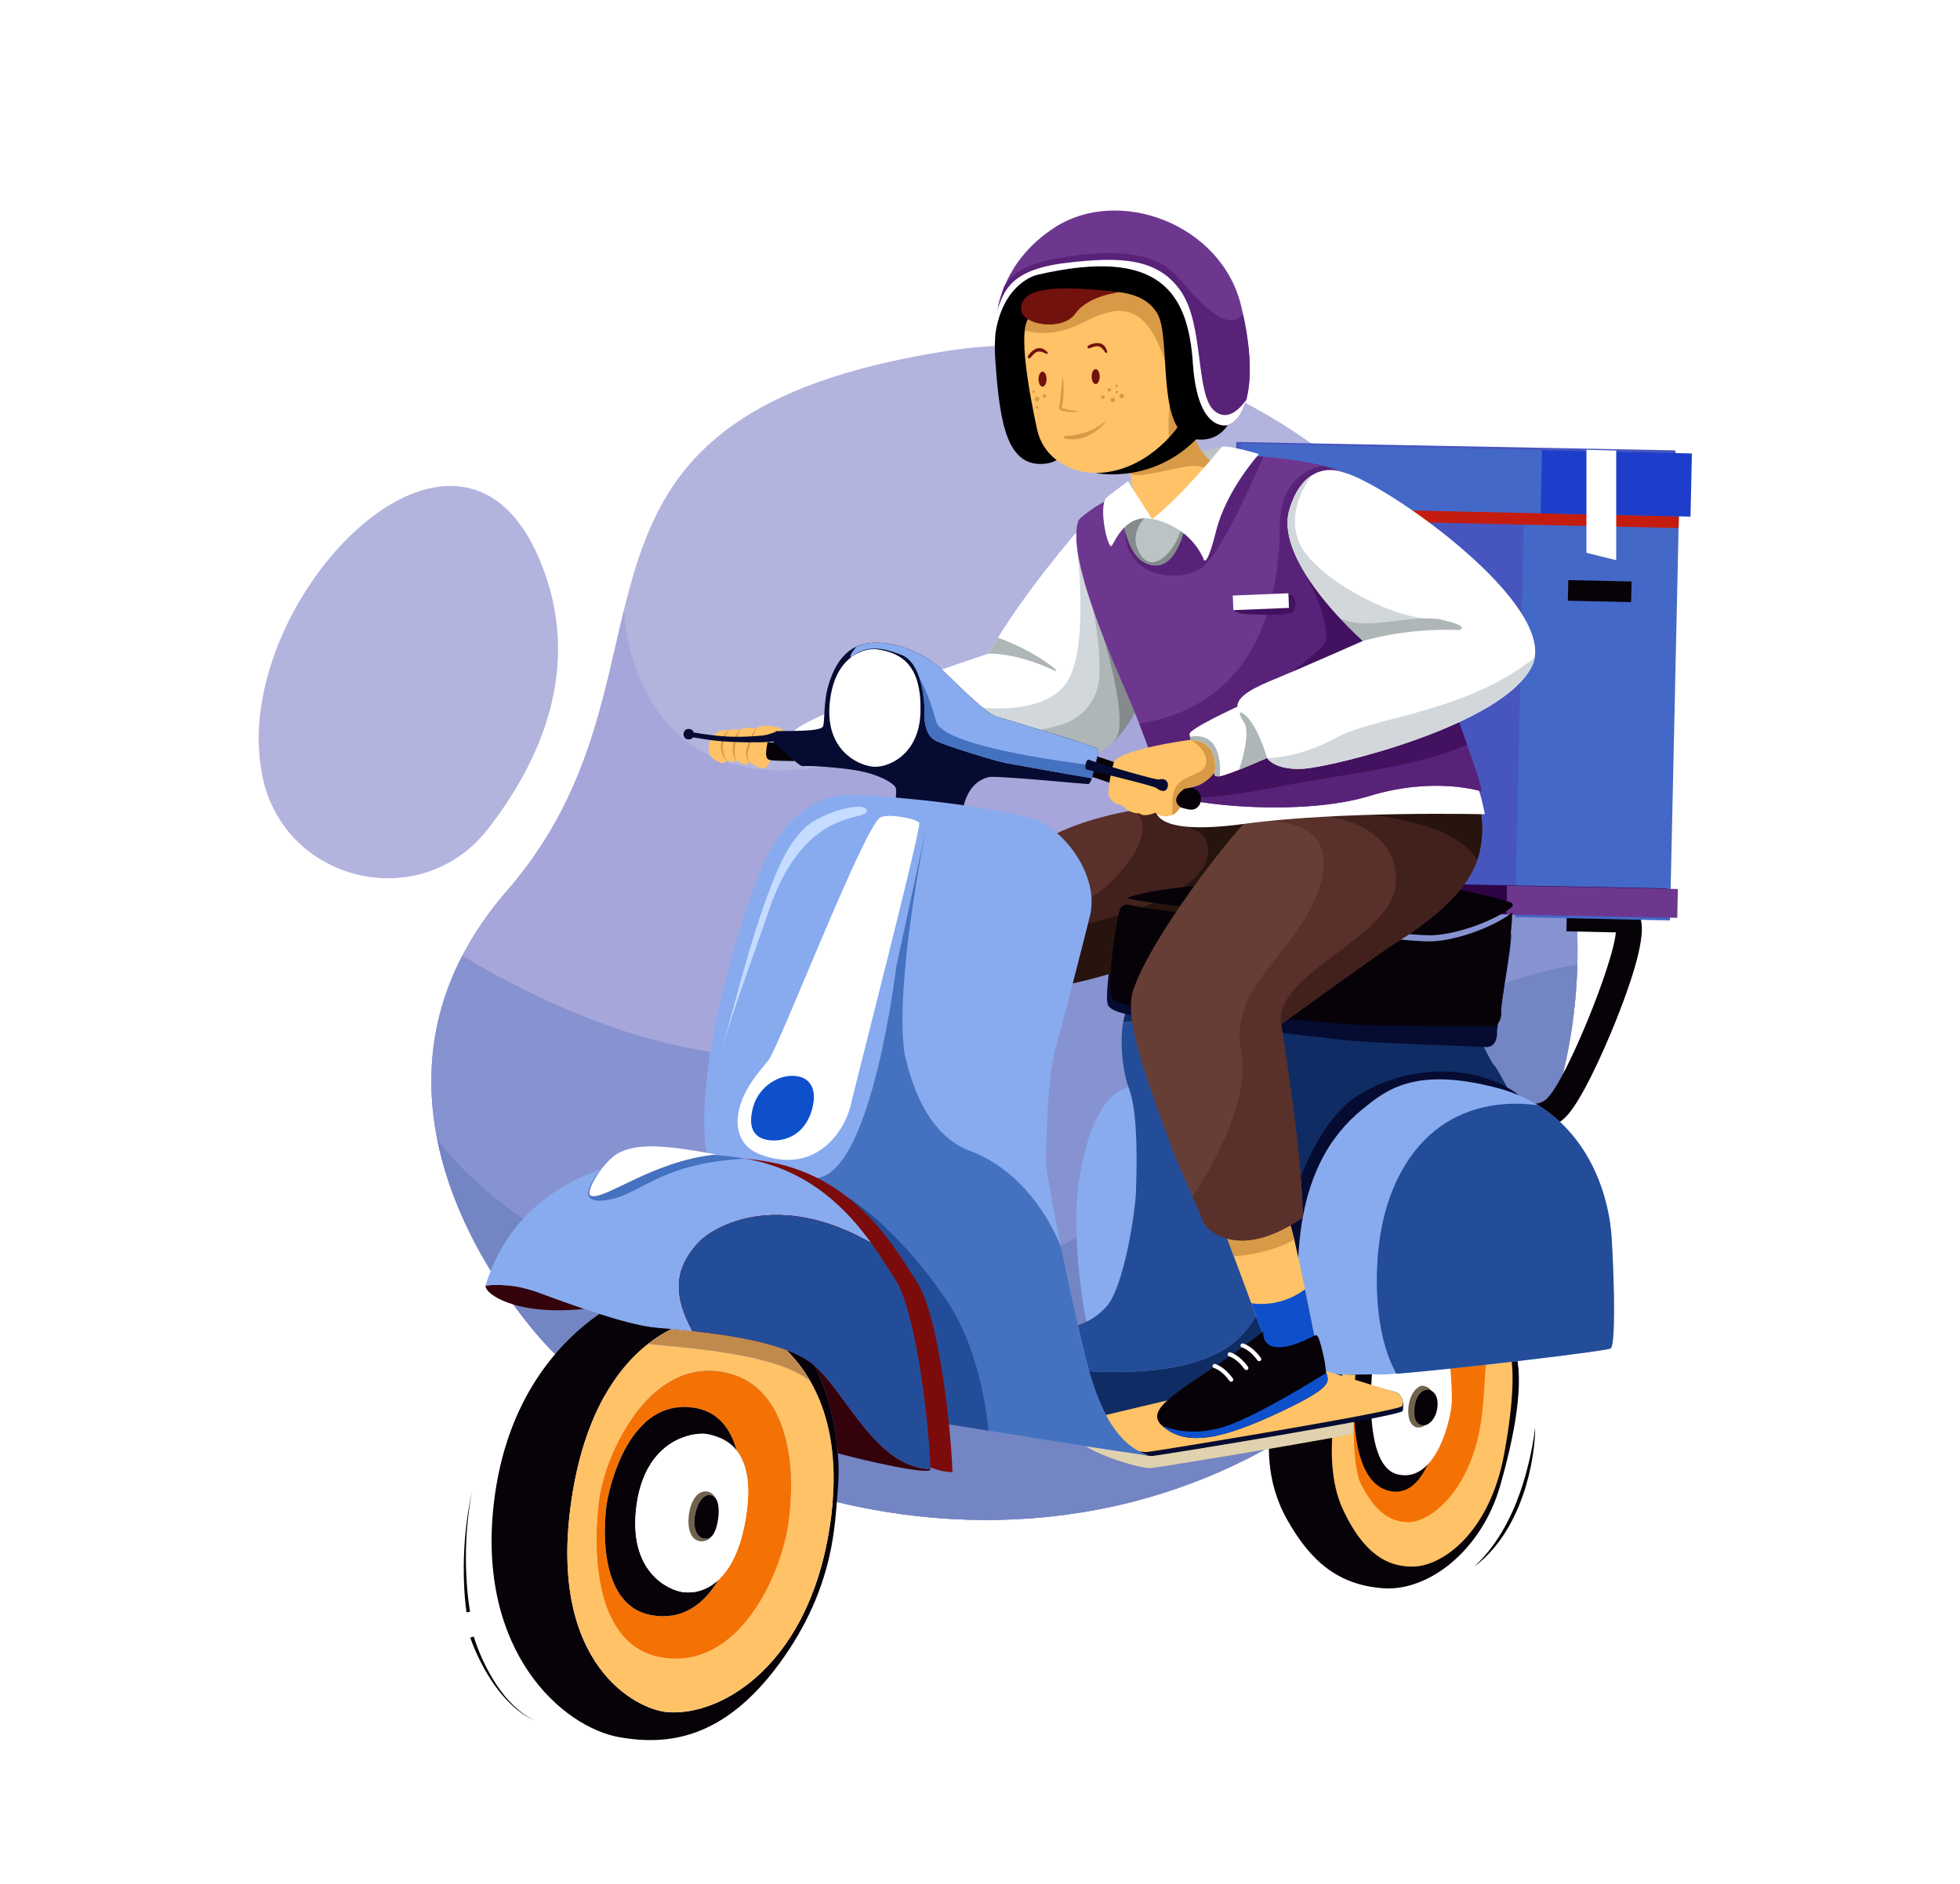 <svg width="207" height="199" viewBox="0 0 207 199" fill="none" xmlns="http://www.w3.org/2000/svg">
<g clip-path="url(#clip0_3_158)">
<g clip-path="url(#clip1_3_158)">
<g filter="url(#filter0_d_3_158)">
<path d="M157.077 127.215C128.728 168.555 80.852 160.215 58.188 138.567C58.188 138.567 33.173 113.507 53.541 90.069C62.151 80.162 63.618 69.715 65.898 60.419C69.015 47.726 73.65 37.17 100.07 33.055C117.839 30.286 134.682 37.633 146.974 50.076C166.341 69.677 174.42 101.928 157.077 127.215Z" fill="#B2B4DE"/>
<path d="M157.077 127.215C128.728 168.555 80.852 160.215 58.188 138.567C58.188 138.567 37.795 118.138 48.827 96.919C50.013 94.637 51.563 92.345 53.541 90.073C62.151 80.165 63.618 69.721 65.898 60.425C65.905 60.671 66.6 82.695 90.759 76.135C109.538 71.034 125.082 52.275 146.976 50.077C157.875 61.108 165.199 76.148 166.428 91.698C167.385 103.775 164.66 116.16 157.077 127.215Z" fill="#A6A6DA"/>
<path d="M157.077 127.215C128.728 168.555 80.852 160.215 58.188 138.567C58.188 138.567 48.681 129.044 46.161 116.248C44.99 110.302 45.327 103.651 48.827 96.919C58.758 102.942 81.063 113.855 97.836 102.727C116.516 90.332 146.021 71.66 166.425 91.697C166.588 93.753 166.643 95.816 166.587 97.878C166.316 107.948 163.371 118.04 157.077 127.215Z" fill="#8792D0"/>
<path d="M157.077 127.215C128.728 168.555 80.852 160.215 58.188 138.567C58.188 138.567 48.681 129.044 46.161 116.248C46.161 116.248 55.674 130.787 82.392 134.802C111.627 139.195 138.797 102.187 166.584 97.879C166.316 107.948 163.371 118.04 157.077 127.215Z" fill="#7385C3"/>
<path d="M83.872 76.391C83.373 76.331 82.333 76.403 81.249 76.265C80.7 76.196 78.118 76.042 77.793 75.671C77.469 75.301 77.415 74.113 77.771 74.094C78.126 74.075 82.811 74.543 83.041 74.579C83.272 74.615 83.872 76.391 83.872 76.391Z" fill="#070208"/>
<path d="M82.642 73.128C82.529 72.712 80.956 72.547 80.302 72.717C80.13 72.765 79.969 72.843 79.825 72.948C79.392 72.835 78.939 72.824 78.501 72.916C78.379 72.949 78.262 73.001 78.155 73.07C77.811 73.001 77.456 73.002 77.112 73.075C77.06 73.089 77.008 73.107 76.959 73.129C76.671 73.091 76.379 73.103 76.096 73.164C75.592 73.295 74.942 73.972 74.841 74.997C74.741 76.022 75.712 76.41 76.193 76.569C76.433 76.645 76.612 76.478 76.731 76.288C76.885 76.363 77.043 76.427 77.205 76.479C77.412 76.548 77.573 76.431 77.69 76.278C77.97 76.475 78.279 76.627 78.607 76.727C78.856 76.808 79.046 76.65 79.178 76.459C79.568 76.825 80.088 77.022 80.424 77.133C81.048 77.338 81.352 76.254 81.352 76.254C80.651 76.261 80.967 74.946 81.049 74.456C81.072 74.327 81.367 73.903 82.159 74.128C82.773 74.308 82.642 73.128 82.642 73.128Z" fill="#FFC267"/>
<path d="M79.175 76.473C79.032 76.379 78.926 76.239 78.872 76.077C78.816 75.916 78.788 75.747 78.79 75.577C78.789 75.493 78.795 75.41 78.808 75.327C78.813 75.286 78.819 75.245 78.825 75.204L78.851 75.083C78.888 74.923 78.935 74.775 78.98 74.627C79.025 74.478 79.083 74.331 79.141 74.186C79.2 74.041 79.261 73.897 79.332 73.757C79.465 73.471 79.627 73.199 79.815 72.945L79.835 72.954C79.605 73.528 79.389 74.108 79.199 74.698C79.103 74.992 79.001 75.286 78.969 75.593C78.953 75.747 78.96 75.903 78.989 76.055C79.016 76.205 79.084 76.345 79.186 76.459L79.175 76.473ZM77.681 76.286C77.528 76.039 77.434 75.759 77.406 75.469C77.406 75.434 77.395 75.398 77.393 75.362L77.388 75.254C77.384 75.181 77.384 75.109 77.388 75.037C77.394 74.893 77.408 74.749 77.428 74.606C77.478 74.323 77.564 74.047 77.683 73.785C77.742 73.656 77.81 73.53 77.886 73.409C77.965 73.29 78.053 73.176 78.148 73.069L78.168 73.079C78.112 73.205 78.053 73.33 78.001 73.458L77.924 73.65C77.897 73.714 77.874 73.779 77.854 73.845L77.791 74.041C77.77 74.106 77.756 74.174 77.739 74.241C77.701 74.373 77.68 74.509 77.653 74.644C77.608 74.915 77.586 75.19 77.59 75.465C77.59 75.534 77.59 75.602 77.6 75.671C77.61 75.739 77.612 75.808 77.621 75.875C77.637 76.012 77.665 76.147 77.704 76.278L77.681 76.286ZM76.725 76.3C76.496 76.105 76.328 75.849 76.239 75.562C76.211 75.492 76.191 75.419 76.177 75.345C76.159 75.271 76.147 75.196 76.138 75.12C76.13 75.043 76.126 74.966 76.126 74.889L76.135 74.659C76.168 74.359 76.259 74.068 76.401 73.802C76.433 73.735 76.471 73.671 76.515 73.612L76.643 73.432C76.738 73.322 76.841 73.219 76.951 73.125L76.97 73.138C76.893 73.258 76.816 73.375 76.75 73.496L76.655 73.684L76.608 73.778C76.592 73.809 76.582 73.843 76.569 73.875L76.492 74.072C76.469 74.137 76.455 74.206 76.435 74.273L76.409 74.375C76.4 74.408 76.397 74.443 76.391 74.478C76.381 74.546 76.368 74.615 76.361 74.685C76.332 74.963 76.35 75.244 76.414 75.516C76.475 75.79 76.586 76.051 76.741 76.285L76.725 76.3Z" fill="#D89A47"/>
<path d="M161.939 115.356C160.164 115.318 158.498 114.356 157.585 113.558L159.408 111.468C159.502 111.549 161.859 113.537 163.421 111.978C165.442 109.962 170.388 97.773 170.652 94.469L165.432 94.354L165.493 91.585L171.551 91.718C172.304 91.735 172.928 92.179 173.221 92.911C173.812 94.386 172.957 98.028 170.682 103.737C169.179 107.506 166.889 112.438 165.379 113.945C164.308 115.012 163.099 115.385 161.939 115.356Z" fill="#070208"/>
<path d="M130.56 42.674L129.613 92.023L176 92.914L176.947 43.564L130.56 42.674Z" fill="#4755BF"/>
<path d="M161.09 43.503L160.005 92.85L176.368 93.21L177.453 43.863L161.09 43.503Z" fill="#4468C7"/>
<path d="M127.57 88.891L127.512 91.935L175.944 92.865L176.003 89.821L127.57 88.891Z" fill="#2D0446"/>
<path d="M159.16 89.539L159.102 92.583L177.143 92.93L177.202 89.885L159.16 89.539Z" fill="#6D378F"/>
<path d="M130.936 48.84L130.894 50.746L177.278 51.766L177.32 49.86L130.936 48.84Z" fill="#C41C0F"/>
<path d="M131.068 42.843L130.921 49.513L177.305 50.534L177.452 43.864L131.068 42.843Z" fill="#4468C7"/>
<path d="M162.858 43.542L162.712 50.212L178.537 50.56L178.684 43.89L162.858 43.542Z" fill="#1D3DCA"/>
<path d="M165.629 57.262L165.581 59.44L172.264 59.587L172.312 57.409L165.629 57.262Z" fill="#070208"/>
<path fill-rule="evenodd" clip-rule="evenodd" d="M167.547 43.502V54.38L170.692 55.159V43.58L167.547 43.502Z" fill="white"/>
<path d="M119.122 46.835C119.122 46.835 129.385 42.392 129.342 43.322C129.342 43.322 125.839 49.078 124.436 50.139C123.033 51.199 121.672 50.811 121.672 50.811C121.672 50.811 118.134 49.78 118.392 48.801C118.58 48.127 118.824 47.469 119.122 46.835Z" fill="#BBC3C4"/>
<path d="M128.361 50.134C126.552 52.398 119.597 56.246 119.71 50.175C119.762 47.329 119.438 45.936 119.079 45.265C118.675 44.505 118.225 44.662 118.225 44.662C118.225 44.662 121.43 37.389 123.522 35.631C124.438 34.861 125.138 35.149 125.268 37.565C125.294 38.041 125.332 38.488 125.381 38.907C126.145 45.488 129.612 45.396 129.612 45.396C129.612 45.396 129.627 45.466 129.645 45.592C129.745 46.396 129.683 47.212 129.463 47.993C129.242 48.773 128.867 49.501 128.361 50.134Z" fill="#FFC267"/>
<path d="M126.629 35.046C126.396 36.385 125.977 37.684 125.385 38.907C124.79 40.127 124.024 41.255 123.109 42.257C121.913 43.569 120.654 44.462 119.692 44.977C119.515 45.072 119.312 45.169 119.083 45.265C116.473 46.358 110.746 47.155 108.178 39.255C106.498 34.091 107.612 29.947 108.768 27.461C109.537 25.812 110.319 24.895 110.319 24.895C110.319 24.895 113.481 24.088 118.557 23.544C123.633 23 127.626 29.432 126.629 35.046Z" fill="#FFC267"/>
<path d="M129.645 45.592C128.803 45.976 126.971 45.201 126.244 45.189C124.628 45.164 119.978 46.735 119.349 45.959C118.763 45.234 123.528 43.395 123.461 42.481C123.33 40.702 123.515 38.765 123.515 38.765C123.515 38.765 125.012 40.538 123.522 35.632C123.385 35.181 123.223 34.673 123.032 34.102C120.764 27.326 117.661 28.41 114.218 30.142C110.775 31.875 108.222 30.901 108.222 30.901C108.222 30.901 108.188 29.716 108.76 27.462C109.529 25.814 110.312 24.896 110.312 24.896C110.312 24.896 113.473 24.089 118.549 23.545C123.625 23.002 127.622 29.434 126.626 35.048C126.393 36.386 125.975 37.684 125.385 38.907C126.149 45.488 129.615 45.396 129.615 45.396C129.615 45.396 129.627 45.466 129.645 45.592Z" fill="#D89A47"/>
<path d="M124.358 41.128C124.358 41.128 121.118 45.897 115.716 45.955C115.716 45.955 122.202 47.328 127.086 41.571C131.971 35.813 124.358 41.128 124.358 41.128Z" fill="black"/>
<path d="M119.077 58.562C119.077 58.562 115.884 51.706 117.732 50.562C119.581 49.417 121.676 50.811 121.676 50.811C121.676 50.811 129.355 48.61 129.884 53.129C130.412 57.647 119.077 58.562 119.077 58.562Z" fill="#BBC3C4"/>
<path d="M120.853 50.735C120.853 50.735 118.989 52.55 120.555 54.73C122.122 56.91 125.062 53.073 124.855 50.595C124.647 48.116 126.181 52.312 126.181 52.312C126.181 52.312 125.768 54.489 124.368 55.605C122.967 56.722 121.82 57.505 121.016 56.913C120.212 56.321 117.411 51.736 117.748 51.067C118.086 50.398 120.853 50.735 120.853 50.735Z" fill="#858B8C"/>
<path d="M123.035 57.949C123.023 60.192 121.727 76.207 112.156 76.581C108.306 76.735 104.203 75.667 100.701 74.235C98.591 73.373 92.099 76.723 90.612 75.774C88.432 74.389 83.605 73.981 83.751 73.395C84.161 71.748 104.385 65.028 104.385 65.028C108.132 58.49 114.048 51.793 114.048 51.793C114.048 51.793 115.455 52.996 117.362 54.701C120.657 57.649 125.438 62.099 127.002 64.414C127.332 64.906 123.036 57.685 123.035 57.949Z" fill="white"/>
<path d="M122.576 59.339C122.564 61.581 121.725 76.207 112.156 76.581C105.986 76.822 99.168 73.946 95.213 71.431C97.188 70.059 98.977 69.278 99.54 69.626C101.795 71.011 110.356 71.982 112.792 67.865C115.038 64.066 113.743 53.778 113.743 53.778C113.743 53.778 115.191 54.085 117.358 54.701C121.352 58.275 122.584 57.82 122.576 59.339Z" fill="#D2D7DB"/>
<path d="M115.431 60.314C115.431 60.314 118.585 61.386 122.179 62.666C122.102 63.405 121.995 64.245 121.833 65.137C121.275 68.228 120.099 71.947 117.642 74.291C116.257 75.61 114.47 76.492 112.156 76.583C108.306 76.737 104.203 75.669 100.701 74.238C100.055 71.835 100.84 71.464 104.419 72.645C107.504 73.664 110.419 73.114 112.38 72.438C113.411 72.079 114.313 71.424 114.974 70.555C115.634 69.685 116.022 68.64 116.09 67.551C116.298 64.258 115.431 60.314 115.431 60.314Z" fill="#AEB6B7"/>
<path d="M121.833 65.137C121.275 68.228 120.099 71.947 117.642 74.291C117.673 74.213 117.72 74.143 117.781 74.085C119.312 72.47 116.568 63.387 116.568 63.387C116.568 63.387 119.301 63.938 121.833 65.137Z" fill="#858B8C"/>
<path d="M126.935 64.392C125.416 63.826 123.755 63.226 122.179 62.666C122.302 61.445 122.333 60.496 122.333 60.037C122.333 59.801 126.308 63.859 126.935 64.392ZM126.935 64.392L127.002 64.418C127.038 64.47 127.012 64.457 126.935 64.392ZM104.385 65.032C104.385 65.032 107.248 64.849 111.462 66.871C111.462 66.871 112.124 67.009 109.983 65.6C107.842 64.191 105.396 63.346 105.396 63.346L104.385 65.032Z" fill="#AEB6B7"/>
<path d="M81.901 73.226C83.012 73.155 86.737 73.322 86.932 72.688C87.128 72.053 86.948 70.1 87.526 68.249C88.105 66.397 89.257 63.962 92.295 63.873C95.334 63.784 97.979 65.461 99.022 66.316C100.064 67.171 103.924 71.271 105.194 71.661C106.464 72.051 116.117 74.885 116.023 75.149C115.929 75.413 115.422 78.815 114.928 78.805C114.433 78.794 105.242 77.894 104.448 78.063C103.654 78.232 102.015 78.949 101.616 81.927C101.218 84.905 94.42 81.349 94.42 81.349C94.42 81.349 94.829 79.531 94.555 79.109C94.281 78.686 92.701 77.62 89.68 77.244C87.065 76.917 85.104 76.852 84.765 76.916C84.425 76.981 82.208 74.736 81.73 74.472C81.58 74.385 81.901 73.226 81.901 73.226Z" fill="#060B31"/>
<path d="M116.027 75.149C115.985 75.27 115.855 76.051 115.678 76.861C115.586 77.311 115.469 77.755 115.328 78.192C112.949 77.798 106.904 76.705 106.152 76.569C105.265 76.409 100.375 74.928 98.915 74.278C97.455 73.628 97.626 71.418 97.632 70.758C97.604 69.68 97.422 68.61 97.094 67.582C96.745 66.545 96.182 65.569 95.278 65.198C93.202 64.341 91.432 64.129 89.955 65.365C89.589 65.519 89.935 64.909 90.438 64.301C91.023 64.032 91.657 63.887 92.301 63.876C95.343 63.788 97.985 65.463 99.027 66.319C100.069 67.175 103.929 71.274 105.199 71.664C106.469 72.054 116.117 74.885 116.027 75.149Z" fill="#88ABEF"/>
<path d="M92.591 64.574C91.284 64.398 87.994 65.288 87.608 70.519C87.27 75.102 90.413 76.735 92.091 76.959C93.715 77.177 97.104 75.752 97.215 71.198C97.333 66.365 95.352 64.943 92.591 64.574Z" fill="white"/>
<path d="M115.678 76.861C115.586 77.311 115.469 77.755 115.328 78.192C112.949 77.798 106.904 76.705 106.152 76.569C105.265 76.409 100.375 74.928 98.915 74.278C97.455 73.628 97.626 71.418 97.632 70.758C97.604 69.68 97.422 68.61 97.094 67.582C97.124 67.632 98.101 69.242 98.863 72.183C99.528 74.769 112.281 76.457 115.678 76.861Z" fill="#4472C0"/>
<path d="M115.142 136.948C114.393 135.139 113.097 126.295 113.958 120.69C114.818 115.085 116.661 111.198 119.53 110.755C122.399 110.312 122.562 122.678 122.562 122.678C122.562 122.678 119.36 132.609 119.508 132.739C119.655 132.869 115.142 136.948 115.142 136.948Z" fill="#88ABEF"/>
<path d="M158.957 129.476C158.315 130.991 139.141 144.955 138.248 145.054C137.356 145.153 117.352 147.494 115.992 147.477C115.212 147.468 113.962 143.813 113.04 140.708C116.306 140.903 126.339 141.727 130.858 137.29C135.995 132.248 135.275 122.541 134.96 119.381C134.384 113.588 128.857 108.589 126.072 106.345C124.055 104.717 121.098 103.789 118.623 103.954C118.823 102.807 119.224 101.915 119.874 101.602C121.757 100.696 154.726 103.456 155.182 103.739C155.637 104.022 157.218 107.87 157.746 108.436C158.275 109.002 159.341 111.348 159.965 112.039C160.59 112.731 159.598 127.965 158.957 129.476Z" fill="#0F2C64"/>
<path d="M158.11 104.927C158.138 105.535 157.962 106.669 156.841 106.575C155.719 106.482 144.385 106.175 141.462 105.784C138.538 105.393 125.005 103.991 122.085 103.577C120.678 103.375 117.572 103.138 117.038 102.184C116.505 101.229 117.842 93.438 118.299 92.765C118.386 92.635 118.591 92.513 118.888 92.395C121.265 93.03 125.451 93.524 127.128 93.891C129.697 94.456 147.503 97.279 150.743 97.382C153.589 97.472 157.878 95.97 159.603 94.617C159.631 96.425 158.085 104.375 158.11 104.927Z" fill="#060B31"/>
<path d="M130.858 137.287C126.339 141.724 116.306 140.902 113.04 140.705C112.356 138.401 111.854 136.397 111.854 136.397C112.931 136.21 115.048 135.998 116.862 133.983C118.676 131.968 119.888 124.137 119.968 121.892C120.047 119.646 120.25 113.608 119.229 110.935C118.564 109.19 118.238 106.118 118.623 103.952C121.098 103.787 124.055 104.715 126.072 106.343C128.857 108.587 134.38 113.585 134.96 119.378C135.275 122.538 135.995 132.245 130.858 137.287Z" fill="#234D99"/>
<path d="M134.114 146.705C134.042 148.073 133.493 152.167 135.944 156.502C138.395 160.838 141.252 163.365 146.052 163.733C150.852 164.102 156.479 159.765 158.45 152.866C160.421 145.967 160.932 140.984 159.879 138.143C159.174 136.24 148.475 140.884 141.278 143.388C137.733 144.622 134.798 144.455 134.798 144.455L134.114 146.705Z" fill="#070208"/>
<path d="M141.952 140.426C141.761 141.447 139.215 149.758 141.822 155.396C144.429 161.035 147.418 161.434 149.167 161.448C152.249 161.475 157.315 157.94 158.859 149.556C160.403 141.172 159.465 138.858 159.465 138.858L141.952 140.426Z" fill="#FFC267"/>
<path d="M114.412 147.851C112.802 148.676 120.248 151.201 121.592 151.044C122.935 150.887 147.842 146.829 147.972 146.297C148.102 145.765 148.078 144.528 147.114 144.278C146.149 144.029 140.062 142.292 139.255 142.185C138.447 142.077 114.79 147.656 114.412 147.851Z" fill="#E0D1AF"/>
<path d="M143.313 140.553C143.272 140.675 143.244 140.8 143.228 140.927C142.92 142.843 142.642 150.629 143.725 152.708C144.908 154.983 146.288 156.708 148.699 156.758C151.111 156.807 155.845 153.142 156.588 144.699C157.232 137.398 156.867 136.03 156.867 136.03L143.285 140.62" fill="#F47204"/>
<path d="M143.523 138.708C143.129 139.867 141.513 152.765 147.035 153.504C152.556 154.242 152.824 139.452 152.824 139.452L143.523 138.708Z" fill="#070208"/>
<path d="M145.365 137.576C144.985 138.825 143.495 150.72 147.605 151.709C151.715 152.698 153.315 145.694 153.337 143.878C153.359 142.063 152.99 138.212 152.99 138.212C153.395 138.1 145.365 137.576 145.365 137.576Z" fill="white"/>
<path d="M150.25 142.348C149.898 142.301 148.976 142.909 148.77 144.452C148.564 145.994 149.146 146.682 149.662 146.748C150.541 146.866 151.277 145.918 151.426 144.573C151.575 143.228 151.184 142.473 150.25 142.348Z" fill="#6F634D"/>
<path d="M150.855 142.769C150.502 142.727 149.624 142.995 149.419 144.538C149.215 146.082 149.745 146.424 150.256 146.522C150.767 146.619 151.652 145.968 151.805 144.624C151.957 143.28 151.275 142.821 150.855 142.769Z" fill="#070208"/>
<path d="M144.762 141.147C143.427 141.244 137.82 141.25 137.019 139.821C136.218 138.392 135.334 132.652 135.69 127.521C136.046 122.389 139.049 114.36 143.552 111.598C148.054 108.835 154.828 108.038 159.854 111.245C164.88 114.452 160.073 133.48 159.864 133.398C159.655 133.317 144.762 141.147 144.762 141.147Z" fill="#060B31"/>
<path d="M170.104 138.408C169.682 138.688 153.166 140.645 147.473 141.076C146.652 141.138 146.057 141.168 145.767 141.157C143.464 141.069 139.707 141.558 138.73 140.215C137.622 138.692 136.6 133.483 137.253 126.958C137.906 120.434 140.285 116.043 143.958 113.088C146.367 111.152 149.41 108.583 158.189 110.915C159.695 111.308 161.134 111.922 162.46 112.736C167.961 116.142 169.963 122.365 170.218 126.852C170.53 132.348 170.588 138.088 170.104 138.408Z" fill="#88ABEF"/>
<path d="M114.584 146.565C112.974 147.391 120.421 149.915 121.763 149.759C123.105 149.603 148.014 145.545 148.144 145.012C148.274 144.478 148.251 143.242 147.285 142.993C146.32 142.744 140.235 141.008 139.427 140.899C138.619 140.791 114.962 146.372 114.584 146.565Z" fill="#060B31"/>
<path d="M113.978 146.154C112.368 146.979 119.815 149.504 121.157 149.347C122.499 149.19 147.966 145.015 148.096 144.482C148.226 143.948 148.092 143.196 147.127 142.943C146.162 142.69 139.628 140.594 138.819 140.486C138.01 140.378 114.356 145.96 113.978 146.154ZM136.692 126.923C136.698 126.943 136.702 126.965 136.708 126.985C137.051 128.446 137.458 130.363 137.828 132.155C138.402 134.935 138.882 137.412 138.882 137.412L134.392 139.664L130.312 128.68L128.073 122.651L126.243 117.722C126.243 117.722 129.118 116.148 132.035 118.226C133.769 119.466 135.524 122 136.692 126.923Z" fill="#FFC267"/>
<path d="M136.692 126.923C134.028 128.469 130.312 128.68 130.312 128.68L128.073 122.651C128.338 121.539 129.038 120.364 130.435 119.21C130.916 118.803 131.455 118.471 132.035 118.226C133.769 119.466 135.524 122 136.692 126.923Z" fill="#D89A47"/>
<path d="M137.827 132.158C138.401 134.938 138.881 137.415 138.881 137.415L134.392 139.667L132.149 133.632C132.581 133.708 135.272 134.085 137.827 132.158Z" fill="#0E50CC"/>
<path d="M139.928 139.929C139.967 140.121 140.026 140.838 140.072 140.985C140.373 141.944 140.742 142.495 135.398 145.027C129.228 147.95 125.302 148.891 122.712 146.552C120.388 144.452 126.492 142.091 133.422 136.612C133.396 136.718 133.081 140.034 138.863 137.038C139.104 136.913 139.236 137.225 139.325 137.483C139.656 138.502 139.735 138.989 139.928 139.929Z" fill="#070208"/>
<path d="M135.398 145.027C129.228 147.95 125.302 148.891 122.712 146.552C122.712 146.552 125.485 147.929 129.395 146.644C132.588 145.593 138.292 142.097 140.072 140.985C140.373 141.944 140.742 142.495 135.398 145.027Z" fill="#0E50CC"/>
<path d="M133.104 139.721C133.057 139.751 133 139.762 132.944 139.752C132.889 139.742 132.84 139.711 132.807 139.665C131.975 138.519 131.187 138.312 131.179 138.309C131.123 138.296 131.074 138.26 131.043 138.211C131.013 138.161 131.003 138.102 131.017 138.045C131.03 137.988 131.065 137.939 131.115 137.909C131.165 137.878 131.224 137.869 131.281 137.882C131.319 137.892 132.225 138.113 133.162 139.407C133.179 139.43 133.191 139.457 133.198 139.485C133.205 139.513 133.206 139.542 133.201 139.571C133.197 139.599 133.187 139.627 133.172 139.652C133.156 139.676 133.137 139.698 133.113 139.715L133.104 139.721ZM131.745 140.658C131.698 140.689 131.641 140.7 131.586 140.69C131.531 140.68 131.481 140.649 131.448 140.603C130.616 139.457 129.833 139.249 129.821 139.248C129.764 139.234 129.715 139.199 129.685 139.149C129.654 139.099 129.645 139.04 129.658 138.983C129.672 138.926 129.708 138.878 129.757 138.847C129.807 138.817 129.866 138.807 129.923 138.821C129.961 138.829 130.867 139.052 131.804 140.345C131.821 140.369 131.833 140.395 131.84 140.423C131.847 140.452 131.848 140.481 131.844 140.509C131.839 140.538 131.829 140.565 131.814 140.59C131.799 140.615 131.779 140.636 131.755 140.653L131.745 140.658ZM130.148 141.89C130.101 141.92 130.044 141.932 129.989 141.921C129.934 141.911 129.885 141.88 129.852 141.835C129.019 140.688 128.232 140.481 128.224 140.478C128.167 140.465 128.118 140.43 128.088 140.38C128.057 140.33 128.048 140.271 128.061 140.214C128.075 140.158 128.11 140.109 128.16 140.078C128.209 140.048 128.269 140.038 128.325 140.052C128.364 140.061 129.269 140.282 130.206 141.576C130.223 141.599 130.236 141.626 130.243 141.654C130.249 141.682 130.251 141.712 130.246 141.74C130.242 141.769 130.231 141.796 130.216 141.821C130.201 141.846 130.181 141.867 130.158 141.884L130.148 141.89Z" fill="white"/>
<path d="M139.154 88.899C130.975 94.447 112.752 101.745 105.75 100.413C103.533 99.99 105.122 96.889 106.015 94.28C106.376 93.225 106.624 92.249 106.459 91.565C104.604 83.845 119.548 81.605 119.548 81.605C121.929 79.933 125.288 79.105 128.702 78.942C138.041 78.496 147.805 83.029 139.154 88.899Z" fill="#59302A"/>
<path d="M139.154 88.899C131.162 94.321 113.578 101.415 106.246 100.491C106.075 100.469 105.91 100.443 105.75 100.413C103.533 99.99 105.122 96.889 106.015 94.28C109.799 93.045 114.477 91.841 116.973 89.47C122.527 84.202 120.158 81.983 120.158 81.983C120.158 81.983 121.574 81.409 123.869 80.585C125.214 80.102 126.862 79.531 128.702 78.942C138.041 78.496 147.805 83.029 139.154 88.899Z" fill="#42211D"/>
<path d="M139.154 88.899C131.162 94.321 113.578 101.415 106.246 100.491C107.913 98.351 101.678 95.408 103.496 95.332C110.324 95.049 129.479 91.431 127.435 84.948C126.863 83.133 123.998 83.171 123.989 83.133C123.768 82.133 123.734 81.292 123.869 80.584C125.214 80.1 126.862 79.531 128.702 78.942C138.041 78.496 147.805 83.029 139.154 88.899Z" fill="#27140E"/>
<path d="M121.288 149.7C121.14 149.683 120.963 149.662 120.76 149.635C116.246 149.046 98.653 146.173 92.505 145.168L90.368 144.818L75.743 120.544C74.538 118.919 73.865 115.582 74.844 108.274C75.822 100.966 79.445 88.722 81.638 85.297C83.832 81.872 86.268 79.773 90.536 79.958C95.055 80.153 103.928 81.053 108.886 82.414C112.25 83.337 116.181 88.432 115.107 92.751C114.415 95.534 112.492 103.059 111.533 106.489C110.575 109.919 110.488 116.764 110.482 118.664C110.482 119.606 111.19 123.471 112.071 127.775C112.966 132.15 114.037 136.978 114.709 139.645C116.26 145.803 118.36 148.476 120.753 149.498C120.93 149.576 121.108 149.642 121.288 149.7Z" fill="#88ABEF"/>
<path d="M120.76 149.635C118.129 149.292 111.06 148.173 104.401 147.102C99.632 146.332 95.071 145.589 92.505 145.168C89.432 140.719 86.922 135.614 85.465 131.198C83.542 125.373 83.448 120.747 86.305 120.404C92.145 119.702 94.674 97.942 94.674 97.942C94.674 97.942 94.674 97.969 94.674 98.019L97.828 83.404C97.656 84.242 94.489 99.849 95.52 107.203C95.52 107.206 95.52 107.209 95.52 107.212C96.459 111.52 98.408 116.03 102.425 117.539C109.446 120.178 112.024 127.684 112.074 127.77C112.97 132.145 114.041 136.975 114.712 139.641C116.265 145.8 118.364 148.472 120.757 149.494C120.756 149.545 120.758 149.59 120.76 149.635Z" fill="#4472C0"/>
<path d="M104.401 147.102C99.632 146.332 95.071 145.589 92.505 145.168C89.432 140.719 86.922 135.614 85.465 131.198C86.95 125.541 89.465 122.412 89.465 122.412C89.465 122.412 94.301 125.131 99.785 133.039C102.806 137.398 103.967 142.974 104.401 147.102Z" fill="#234D99"/>
<path d="M53.599 132.072C55.779 131.841 57.752 132.282 59.201 132.822C62.662 134.109 68.298 136.129 71.278 136.476C74.258 136.823 84.767 137.359 88.325 140.528C91.884 143.698 94.836 151.284 100.595 151.476C100.345 145.322 98.903 134.471 96.838 131.385C94.772 128.298 90.722 120.482 81.314 118.727C71.905 116.972 57.462 119.255 53.599 132.072Z" fill="#7C0B0B"/>
<path d="M84.745 109.02C82.504 108.472 79.574 110.135 78.912 112.866C78.235 115.668 79.547 116.908 80.855 117.097C82.72 117.361 85.547 116.596 86.445 112.996C87.342 109.396 84.745 109.02 84.745 109.02Z" fill="#F7ECD0"/>
<path d="M86.011 140.22C87.486 143.048 88.252 146.475 88.486 149.479C91.501 150.315 98.311 151.836 98.279 151.166C92.52 150.974 89.568 143.39 86.011 140.22ZM51.285 131.762C51.296 131.725 51.309 131.685 51.32 131.651C51.303 131.686 51.291 131.724 51.285 131.762ZM51.285 131.762C51.165 132.655 54.498 134.987 61.703 134.231C59.957 133.642 58.252 133.02 56.888 132.512C55.438 131.973 53.462 131.531 51.285 131.762Z" fill="#34020B"/>
<path d="M88.486 149.479C88.255 146.475 87.486 143.048 86.011 140.22C85.275 139.565 84.242 139.022 83.038 138.571C84.03 139.543 84.885 140.648 85.576 141.853C87.428 145.065 88.584 149.65 87.795 156.045C85.872 171.661 76.243 177.312 70.469 176.815C67.204 176.533 58.075 171.849 60.252 155.169C61.438 146.085 64.81 140.775 68.443 137.931C69.216 137.323 70.049 136.797 70.931 136.361C70.122 136.284 69.445 136.225 68.966 136.168C67.523 136 65.453 135.438 63.31 134.758C59.123 137.66 53.444 143.654 52.156 154.747C50.326 170.482 59.456 178.425 65.429 179.468C70.443 180.345 76.415 179.758 82.352 171.627C88.29 163.495 88.154 156.605 88.478 153.437C88.597 152.12 88.6 150.796 88.486 149.479Z" fill="#070208"/>
<path d="M68.721 137.966C68.629 137.955 68.535 137.943 68.438 137.929C64.805 140.775 61.433 146.083 60.247 155.168C58.07 171.848 67.199 176.532 70.465 176.813C76.239 177.31 85.867 171.659 87.791 156.044C88.579 149.648 87.423 145.064 85.572 141.852C81.838 138.83 71.645 138.308 68.721 137.966ZM83.25 157.035C82.404 162.542 78.031 172.15 70.182 171.099C62.333 170.048 62.681 158.8 63.275 154.361C63.92 149.543 68.422 139.787 75.995 140.855C83.567 141.924 84.098 151.528 83.25 157.035Z" fill="#FFC267"/>
<path d="M70.923 136.359C70.042 136.795 69.208 137.321 68.435 137.929C68.531 137.943 68.626 137.955 68.718 137.966C71.641 138.307 81.835 138.83 85.569 141.852C84.877 140.646 84.023 139.542 83.03 138.569C80.114 137.473 76.203 136.913 73.124 136.579C72.328 136.492 71.583 136.421 70.923 136.359Z" fill="#F7ECD0"/>
<path d="M70.923 136.359C70.042 136.795 69.208 137.321 68.435 137.929C68.531 137.943 68.626 137.955 68.718 137.966C71.641 138.307 81.835 138.83 85.569 141.852C84.877 140.646 84.023 139.542 83.03 138.569C80.114 137.473 76.203 136.913 73.124 136.579C72.328 136.492 71.583 136.421 70.923 136.359Z" fill="#C18A4D"/>
<path d="M75.995 140.855C68.422 139.787 63.918 149.543 63.275 154.361C62.681 158.8 62.333 170.048 70.182 171.099C78.031 172.15 82.404 162.542 83.25 157.035C84.098 151.528 83.567 141.924 75.995 140.855ZM78.815 156C78.282 159.575 77.141 161.683 75.867 162.862C74.499 165.158 72.258 167.227 68.722 166.554C62.949 165.451 63.798 156.308 64.141 154.477C64.508 152.535 66.551 143.889 73.065 144.65C75.769 144.966 77.142 146.844 77.775 149.142C78.729 150.324 79.358 152.368 78.815 156Z" fill="#F47204"/>
<path d="M72.135 164.142C70.64 163.943 66.278 162.054 67.226 154.977C68.174 147.9 73.395 147.137 74.832 147.477C75.618 147.663 76.848 148.002 77.771 149.142C77.137 146.844 75.765 144.966 73.061 144.65C66.551 143.889 64.508 152.535 64.138 154.477C63.793 156.305 62.945 165.448 68.718 166.554C72.256 167.23 74.495 165.161 75.863 162.862C74.599 164.034 73.2 164.285 72.135 164.142Z" fill="#070208"/>
<path d="M74.832 147.477C73.395 147.137 68.174 147.9 67.226 154.977C66.278 162.054 70.64 163.943 72.135 164.142C73.2 164.285 74.596 164.034 75.867 162.862C77.138 161.689 78.282 159.575 78.815 156C79.358 152.368 78.729 150.324 77.771 149.142C76.846 148 75.615 147.663 74.832 147.477ZM74.035 158.777C73.041 158.73 72.525 157.582 72.77 155.882C72.969 154.498 73.655 153.379 74.693 153.519C75.087 153.572 75.366 153.831 75.555 154.191C75.885 154.599 75.978 155.391 75.851 156.349L75.841 156.412L75.837 156.45C75.803 156.71 75.751 156.967 75.683 157.219C75.627 157.433 75.55 157.641 75.452 157.839C75.168 158.402 74.728 158.809 74.035 158.777Z" fill="white"/>
<path d="M75.835 156.45L75.839 156.412C75.803 156.684 75.749 156.952 75.678 157.217C75.748 156.965 75.8 156.709 75.835 156.45ZM74.404 158.495C73.429 158.365 73.147 157.082 73.442 155.799C73.705 154.655 74.257 153.794 75.042 153.897C75.245 153.923 75.428 154.029 75.552 154.191C75.364 153.831 75.085 153.575 74.691 153.519C73.655 153.379 72.969 154.501 72.768 155.882C72.522 157.582 73.038 158.728 74.033 158.777C74.725 158.809 75.165 158.402 75.445 157.837C75.22 158.278 74.889 158.56 74.404 158.495Z" fill="#6F634D"/>
<path d="M75.042 153.897C74.257 153.794 73.705 154.655 73.442 155.799C73.147 157.082 73.429 158.365 74.404 158.495C74.889 158.56 75.22 158.278 75.447 157.837C75.545 157.639 75.623 157.431 75.678 157.217C75.749 156.952 75.803 156.684 75.839 156.412L75.848 156.349C75.975 155.391 75.882 154.599 75.552 154.191C75.428 154.029 75.245 153.923 75.042 153.897Z" fill="#070208"/>
<path d="M92.014 127.282C82.258 121.647 75.355 125.428 73.682 127.311C71.588 129.669 70.775 132.234 73.13 136.579C72.328 136.492 71.583 136.422 70.926 136.36C70.117 136.283 69.441 136.223 68.962 136.167C67.518 135.998 65.448 135.437 63.305 134.756C62.773 134.586 62.236 134.41 61.703 134.231C59.957 133.642 58.252 133.02 56.888 132.512C55.438 131.974 53.465 131.531 51.285 131.762C51.296 131.725 51.309 131.685 51.32 131.651C53.329 125.123 58.094 121.35 63.525 119.458V119.463C62.554 120.715 61.858 122.172 62.47 122.322C63.968 122.685 68.778 118.768 75.302 117.964C76.436 118.033 77.566 118.166 78.686 118.362C78.792 118.379 78.895 118.398 78.999 118.418C85.565 119.642 89.521 123.82 92.014 127.282Z" fill="#88ABEF"/>
<path d="M73.682 127.308C71.588 129.666 70.775 132.231 73.13 136.576C76.207 136.91 80.12 137.47 83.036 138.566C84.239 139.018 85.273 139.56 86.009 140.215C89.567 143.385 92.519 150.969 98.278 151.162C98.026 145.012 96.585 134.157 94.52 131.07C93.896 130.138 93.091 128.775 92.012 127.277C82.258 121.647 75.354 125.428 73.682 127.308Z" fill="#950B0B"/>
<path d="M73.682 127.308C71.588 129.666 70.775 132.231 73.13 136.576C76.207 136.91 80.12 137.47 83.036 138.566C84.239 139.018 85.273 139.56 86.009 140.215C89.567 143.385 92.519 150.969 98.278 151.162C98.026 145.012 96.585 134.157 94.52 131.07C93.896 130.138 93.091 128.775 92.012 127.277C82.258 121.647 75.354 125.428 73.682 127.308Z" fill="#234D99"/>
<path d="M62.467 122.322C63.963 122.684 68.775 118.769 75.298 117.964C75.404 117.95 75.511 117.938 75.618 117.927C69.809 116.816 67.092 116.785 65.246 117.817C64.708 118.117 64.074 118.755 63.525 119.458C62.551 120.711 61.853 122.172 62.467 122.322Z" fill="white"/>
<path d="M78.685 118.362L78.377 118.383C69.361 118.942 67.629 122.306 63.892 122.768C60.228 123.217 63.395 119.614 63.525 119.467C62.553 120.718 61.857 122.176 62.469 122.325C63.967 122.688 68.777 118.772 75.301 117.968C76.435 118.036 77.565 118.167 78.685 118.362Z" fill="#4472C0"/>
<path d="M92.944 82.346C91.175 83.522 82.267 106.54 81.167 107.962C80.617 108.673 78.99 110.367 78.268 112.44C77.545 114.513 77.729 116.965 80.329 117.933C86.291 120.153 89.284 115.247 89.841 112.732C90.25 110.885 97.355 83.347 97.085 82.899C96.814 82.451 93.669 81.865 92.944 82.346Z" fill="white"/>
<path d="M84.389 109.699C82.528 109.245 80.167 110.645 79.543 112.895C78.805 115.567 80.07 116.253 81.159 116.406C82.708 116.625 85.058 115.99 85.802 113C86.545 110.01 84.389 109.699 84.389 109.699Z" fill="#0E50CC"/>
<path d="M158.547 102.715C158.595 103.323 158.458 104.462 157.335 104.408C156.211 104.354 144.873 104.425 141.94 104.132C139.007 103.838 125.433 102.892 122.501 102.576C121.087 102.422 117.975 102.288 117.41 101.353C116.845 100.418 117.92 92.584 118.354 91.897C118.437 91.764 118.637 91.635 118.93 91.507C121.328 92.062 125.528 92.416 127.215 92.726C129.802 93.205 147.693 95.429 150.934 95.424C153.78 95.418 158.018 93.773 159.696 92.363C159.782 94.168 158.503 102.165 158.547 102.715Z" fill="#070208"/>
<path d="M159.761 91.716C158.082 93.126 153.844 94.771 150.998 94.776C147.757 94.782 129.867 92.558 127.28 92.079C125.592 91.771 121.392 91.415 118.995 90.859C120.754 90.09 125.903 89.448 129.585 89.345C133.878 89.227 144.692 90.853 145.708 90.575C146.724 90.298 149.682 89.268 151.312 89.432C152.942 89.597 159.218 91.048 159.681 91.365C159.727 91.393 159.751 91.518 159.761 91.716Z" fill="#070208"/>
<path d="M156 86.846C155.981 86.903 155.962 86.961 155.941 87.018C155.941 87.023 155.937 87.028 155.935 87.034C155.917 87.082 155.899 87.132 155.879 87.179C155.873 87.196 155.867 87.213 155.86 87.23C155.841 87.279 155.82 87.329 155.8 87.378C155.78 87.427 155.75 87.495 155.723 87.553C155.696 87.611 155.678 87.653 155.654 87.707C155.648 87.72 155.642 87.735 155.635 87.749C155.611 87.798 155.586 87.847 155.558 87.897L155.546 87.919C155.519 87.973 155.491 88.026 155.462 88.08C155.401 88.195 155.336 88.311 155.269 88.425C155.235 88.482 155.201 88.539 155.166 88.596C155.089 88.724 155.006 88.852 154.921 88.981C154.855 89.077 154.79 89.172 154.722 89.268L154.712 89.281L154.618 89.409C154.53 89.529 154.438 89.65 154.344 89.769C154.249 89.888 154.171 89.987 154.08 90.095C154.043 90.139 154.003 90.183 153.968 90.228C153.951 90.246 153.935 90.265 153.918 90.285C153.88 90.329 153.841 90.371 153.805 90.415C153.712 90.521 153.617 90.626 153.519 90.73L153.373 90.884L153.225 91.038C153.175 91.089 153.125 91.14 153.075 91.192C153.024 91.243 152.974 91.293 152.921 91.345C152.868 91.398 152.818 91.447 152.767 91.499C152.508 91.749 152.243 91.993 151.975 92.23L151.832 92.355C151.715 92.456 151.601 92.557 151.478 92.656C151.426 92.699 151.374 92.744 151.321 92.787C151.268 92.83 151.216 92.873 151.167 92.915C151.118 92.958 151.052 93.01 150.994 93.055L150.828 93.188C150.768 93.235 150.708 93.282 150.648 93.329C150.589 93.376 150.547 93.406 150.495 93.445L150.407 93.513C150.33 93.571 150.253 93.628 150.176 93.685L150.148 93.706L149.995 93.819C149.88 93.904 149.766 93.987 149.653 94.068L149.503 94.175C149.395 94.253 149.287 94.33 149.179 94.406C149.126 94.444 149.073 94.483 149.019 94.517C148.895 94.603 148.771 94.687 148.649 94.769L148.426 94.918L148.391 94.942L148.237 95.04C147.834 95.305 147.449 95.545 147.096 95.759C145.848 96.517 135.302 104.159 135.302 104.159C137.84 120.345 137.569 124.594 137.569 124.594C130.239 129.612 127.2 125.272 127.2 125.272L125.954 122.385L124.154 118.273C120.042 107.427 118.832 103.075 119.702 100.508C121.595 94.924 130.112 83.876 133.021 81.249C133.445 80.864 130.236 77.931 130.236 77.931L139.552 80.582L154.356 76.351C154.356 76.351 157.822 81.371 156 86.846Z" fill="#663E36"/>
<path d="M156 86.846C155.981 86.903 155.962 86.961 155.941 87.018C155.941 87.023 155.937 87.028 155.935 87.034C155.917 87.082 155.899 87.132 155.879 87.179C155.873 87.196 155.867 87.213 155.86 87.23C155.841 87.279 155.82 87.329 155.8 87.378C155.78 87.427 155.75 87.495 155.723 87.553C155.696 87.611 155.678 87.653 155.654 87.707C155.648 87.72 155.642 87.735 155.635 87.749C155.611 87.798 155.586 87.847 155.558 87.897L155.546 87.919C155.519 87.973 155.491 88.026 155.462 88.08C155.401 88.195 155.336 88.311 155.269 88.425C155.235 88.482 155.201 88.539 155.166 88.596C155.089 88.724 155.006 88.852 154.921 88.981C154.855 89.077 154.79 89.172 154.722 89.268L154.712 89.281L154.618 89.409C154.53 89.529 154.438 89.65 154.344 89.769C154.249 89.888 154.171 89.987 154.08 90.095C154.043 90.139 154.003 90.183 153.968 90.228C153.951 90.246 153.935 90.265 153.918 90.285C153.88 90.329 153.841 90.371 153.805 90.415C153.712 90.521 153.617 90.626 153.519 90.73L153.373 90.884L153.225 91.038C153.175 91.089 153.125 91.14 153.075 91.192C153.024 91.243 152.974 91.293 152.921 91.345C152.868 91.398 152.818 91.447 152.767 91.499C152.508 91.749 152.243 91.993 151.975 92.23L151.832 92.355C151.715 92.456 151.601 92.557 151.478 92.656C151.426 92.699 151.374 92.744 151.321 92.787C151.268 92.83 151.216 92.873 151.167 92.915C151.118 92.958 151.052 93.01 150.994 93.055L150.828 93.188C150.768 93.235 150.708 93.282 150.648 93.329C150.589 93.376 150.547 93.406 150.495 93.445L150.407 93.513C150.33 93.571 150.253 93.628 150.176 93.685L150.148 93.706L149.995 93.819C149.88 93.904 149.766 93.987 149.653 94.068L149.503 94.175C149.395 94.253 149.287 94.33 149.179 94.406C149.126 94.444 149.073 94.483 149.019 94.517C148.895 94.603 148.771 94.687 148.649 94.769L148.426 94.918L148.391 94.942L148.237 95.04C147.834 95.305 147.449 95.545 147.096 95.759C145.848 96.517 135.302 104.159 135.302 104.159C135.302 104.173 135.307 104.188 135.308 104.202C137.84 120.356 137.569 124.594 137.569 124.594C130.239 129.612 127.2 125.272 127.2 125.272L125.954 122.385C128.278 118.837 132.031 112.13 131.078 107.016C129.724 99.726 137.332 96.675 139.463 89.351C141.594 82.026 133.403 82.771 133.403 82.771C133.403 82.771 134.666 81.463 136.882 79.824L139.554 80.585L154.358 76.355C154.358 76.355 157.822 81.371 156 86.846Z" fill="#59302A"/>
<path d="M156 86.846C155.981 86.903 155.962 86.961 155.941 87.018C155.941 87.023 155.937 87.028 155.935 87.034C155.917 87.082 155.899 87.132 155.879 87.179C155.873 87.196 155.867 87.213 155.86 87.23C155.841 87.279 155.82 87.329 155.8 87.378C155.78 87.427 155.75 87.495 155.723 87.553C155.696 87.611 155.678 87.653 155.654 87.707C155.648 87.72 155.642 87.735 155.635 87.749C155.611 87.798 155.586 87.847 155.558 87.897L155.546 87.919C155.519 87.973 155.491 88.026 155.462 88.08C155.401 88.195 155.336 88.311 155.269 88.425C155.235 88.482 155.201 88.539 155.166 88.596C155.089 88.724 155.006 88.852 154.921 88.981C154.855 89.077 154.79 89.172 154.722 89.268L154.712 89.281L154.618 89.409C154.53 89.529 154.438 89.65 154.344 89.769C154.249 89.888 154.171 89.987 154.08 90.095C154.043 90.139 154.003 90.183 153.968 90.228C153.951 90.246 153.935 90.265 153.918 90.285C153.88 90.329 153.841 90.371 153.805 90.415C153.712 90.521 153.617 90.626 153.519 90.73L153.373 90.884L153.225 91.038C153.175 91.089 153.125 91.14 153.075 91.192C153.024 91.243 152.974 91.293 152.921 91.345C152.868 91.398 152.818 91.447 152.767 91.499C152.508 91.749 152.243 91.993 151.975 92.23L151.832 92.355C151.715 92.456 151.601 92.557 151.478 92.656C151.426 92.699 151.374 92.744 151.321 92.787C151.268 92.83 151.216 92.873 151.167 92.915C151.118 92.958 151.052 93.01 150.994 93.055L150.828 93.188C150.768 93.235 150.708 93.282 150.648 93.329C150.589 93.376 150.547 93.406 150.495 93.445L150.407 93.513C150.33 93.571 150.253 93.628 150.176 93.685L150.148 93.706L149.995 93.819C149.88 93.904 149.766 93.987 149.653 94.068L149.503 94.175C149.395 94.253 149.287 94.33 149.179 94.406C149.126 94.444 149.073 94.483 149.019 94.517C148.895 94.603 148.771 94.687 148.649 94.769L148.426 94.918L148.391 94.942L148.237 95.04C147.834 95.305 147.449 95.545 147.096 95.759C145.848 96.517 135.302 104.159 135.302 104.159C134.477 98.64 147.345 95.058 147.434 89.039C147.522 83.021 140.325 82.242 140.325 82.242C140.325 82.242 141.764 80.987 144.832 79.081L154.342 76.363C154.342 76.363 157.822 81.371 156 86.846Z" fill="#42211D"/>
<path d="M156 86.846C153.765 82.824 144.692 82.052 144.692 82.052C144.692 82.052 147.582 79.637 150.855 77.35L154.352 76.35C154.352 76.35 157.822 81.371 156 86.846Z" fill="#27140E"/>
<path d="M122.077 81.154C122.077 81.154 120.908 84.429 131.315 83.019C141.722 81.609 156.815 81.994 156.815 81.994C156.815 81.994 155.963 76.987 154.483 76.955C153.003 76.924 121.988 77.668 122.077 81.154Z" fill="white"/>
<path d="M81.345 89.802C82.214 87.532 83.192 85.226 84.915 83.509C86.638 81.792 91.444 80.482 91.554 81.627C91.565 82.832 84.957 81.045 81.195 92.181C79.673 96.684 77.685 101.889 76.319 106.521C77.915 100.905 79.249 95.285 81.345 89.802Z" fill="#C5DBFF"/>
<path d="M156.492 79.588C156.492 79.588 151.532 77.953 144.617 80.066C137.702 82.179 126.002 81.155 122.835 79.719C122.835 79.719 122.128 77.011 120.315 72.412C119.86 71.258 119.335 69.984 118.735 68.604C115.739 61.723 112.849 54.097 113.882 51.028C113.882 51.028 113.758 50.91 115.194 49.867C116.63 48.824 118.239 48.284 118.239 48.284C118.239 48.284 118.302 50.235 118.815 52.13C119.204 53.565 119.851 54.968 120.925 55.466C123.418 56.62 124.706 53.989 125.364 50.938C125.938 48.284 130.385 45.092 131.532 44.301C131.703 44.184 131.8 44.121 131.8 44.121C131.8 44.121 136.292 44.297 139.85 45.216L139.934 45.238C140.562 45.398 141.179 45.599 141.78 45.841L141.965 45.918C141.965 45.918 143.154 57.287 145.538 59.094C147.923 60.901 151.177 62.401 152.453 67.109C153.729 71.815 156.06 77.295 156.492 79.588Z" fill="#6D378F"/>
<path d="M156.492 79.588C156.492 79.588 151.532 77.953 144.617 80.066C137.702 82.179 126.002 81.155 122.835 79.719C122.835 79.719 122.128 77.011 120.315 72.412C134.264 70.25 135.144 56.642 135.17 51.375C135.196 46.107 139.319 45.083 139.852 45.214L139.936 45.235C140.343 45.348 141.222 45.645 141.782 45.839L141.968 45.915C141.968 45.915 142.625 52.202 143.942 56.17C144.395 57.538 144.928 58.632 145.54 59.093C147.925 60.901 151.178 62.401 152.455 67.108C153.132 69.602 154.102 72.311 154.931 74.651C155.666 76.727 156.289 78.51 156.492 79.588Z" fill="#582279"/>
<path d="M154.932 74.651C149.184 77.113 142.975 77.522 134.812 79.122C124.649 81.115 123.545 80.031 122.638 78.239C121.732 76.446 139.231 65.755 139.953 63.846C140.675 61.937 137.988 56.809 137.988 56.809C137.988 56.809 140.445 56.505 143.942 56.173C144.396 57.541 144.929 58.635 145.541 59.096C147.925 60.905 151.179 62.404 152.455 67.111C153.132 69.602 154.103 72.312 154.932 74.651Z" fill="#42115F"/>
<path d="M115.358 78.067C115.825 78.1 125.311 81.682 125.641 81.477C125.971 81.272 126.303 79.255 125.977 79.224C125.651 79.193 115.904 75.894 115.904 75.894L115.358 78.067Z" fill="#070208"/>
<path d="M125.868 81.511C126.431 81.488 126.867 80.962 126.842 80.337C126.817 79.711 126.34 79.222 125.777 79.245C125.213 79.267 124.777 79.793 124.802 80.419C124.827 81.044 125.304 81.533 125.868 81.511Z" fill="#070208"/>
<path d="M130.649 74.954C130.347 76.04 128.304 77.528 128.304 77.528C128.304 77.528 127.58 78.542 126.5 78.951C126.215 79.059 125.408 79.259 125.164 79.264C124.295 79.28 123.454 80.278 124.635 81.249C124.635 81.249 124.327 81.864 123.82 82.062C123.313 82.261 122.638 82.337 122.018 81.822C122.018 81.822 120.852 82.375 120.326 81.89C120.326 81.89 119.321 82.001 118.53 81.044C118.53 81.044 117.434 80.952 117.091 80.015C116.924 79.553 117.519 76.393 117.79 76.254C118.061 76.115 118.89 75.1 125.848 74.109C126.144 74.067 126.452 74.025 126.771 73.984C127.848 73.841 128.654 73.806 129.248 73.852C130.505 73.948 130.804 74.398 130.649 74.954Z" fill="#FFC267"/>
<path d="M130.649 74.954C130.347 76.04 128.304 77.528 128.304 77.528C128.304 77.528 127.58 78.542 126.5 78.951C126.215 79.059 125.408 79.259 125.164 79.264C125.164 79.264 123.454 80.278 124.635 81.249C124.635 81.249 124.327 81.864 123.82 82.062C123.82 82.062 123.827 81.202 123.827 80.631C123.827 77.58 126.82 78.234 127.32 76.82C127.82 75.406 125.823 74.162 125.823 74.162C125.823 74.162 125.829 74.144 125.844 74.113C126.14 74.07 126.448 74.029 126.767 73.988C127.844 73.845 128.65 73.81 129.245 73.855C129.468 73.982 129.706 74.133 129.957 74.31C130.217 74.49 130.451 74.707 130.649 74.954Z" fill="#D89A47"/>
<path d="M162.082 65.451C162.03 65.753 161.937 66.047 161.805 66.325C158.795 72.614 140.671 77.017 137.618 77.187C134.566 77.357 133.818 76.049 133.818 76.049C133.754 76.076 129.672 77.881 128.832 77.981C127.993 78.082 128.305 77.527 128.305 77.527C128.672 73.978 125.824 74.161 125.824 74.161C125.824 74.161 125.735 74.099 125.67 73.8C125.65 73.708 125.636 73.616 125.628 73.522C125.572 72.984 130.675 70.635 130.675 70.635C130.675 69.462 132.532 68.572 134.888 67.611C137.245 66.65 143.958 63.681 143.958 63.681L143.939 63.665C143.792 63.536 142.785 62.639 141.535 61.299C138.848 58.422 135.034 53.502 136.193 49.749C136.795 47.8 137.672 46.739 138.559 46.187C140.242 45.14 141.968 45.915 141.968 45.915C146.289 47.068 163.216 58.914 162.082 65.451Z" fill="white"/>
<path d="M143.939 63.665C143.792 63.536 142.785 62.639 141.535 61.299C138.848 58.422 135.034 53.502 136.193 49.749C136.795 47.8 137.672 46.739 138.559 46.187C138.559 46.187 135.713 49.634 137.182 53.245C138.652 56.857 147.123 61.526 151.437 61.345C154.495 61.217 147.988 62.757 143.939 63.665Z" fill="#D2D7DB"/>
<path d="M154.107 62.538C148.492 62.288 143.958 63.681 143.958 63.681C143.958 63.681 142.889 62.75 141.535 61.297C144.413 62.732 148.989 60.771 152.227 61.459C155.465 62.146 154.107 62.538 154.107 62.538ZM133.818 76.049C133.818 76.049 132.693 72.027 131.098 71.253C131.098 71.253 130.592 71.069 131.39 72.306C132.188 73.543 130.852 77.298 130.852 77.298L133.818 76.049ZM128.832 77.982C127.985 78.085 128.304 77.528 128.304 77.528C128.671 73.979 125.823 74.162 125.823 74.162C125.823 74.162 125.735 74.1 125.669 73.801C129.403 73.16 128.832 77.982 128.832 77.982Z" fill="#AEB6B7"/>
<path d="M162.082 65.451C162.03 65.753 161.937 66.047 161.805 66.325C158.795 72.614 140.671 77.017 137.618 77.187C134.566 77.357 133.818 76.049 133.818 76.049C133.818 76.049 136.984 76.178 141.24 73.856C145.26 71.664 154.747 71.291 162.082 65.451Z" fill="#D2D7DB"/>
<path d="M170.104 138.408C169.682 138.688 153.166 140.645 147.473 141.076C145.121 136.857 145.111 130.407 145.808 126.241C146.5 122.115 148.296 118.022 151.554 115.399C154.594 112.952 158.589 112.168 162.46 112.736C167.961 116.142 169.963 122.365 170.218 126.852C170.53 132.348 170.588 138.088 170.104 138.408Z" fill="#234D99"/>
<path d="M114.992 76.239C114.709 76.116 114.486 77.171 114.745 77.262C115.005 77.353 121.832 78.975 122.112 79.212C122.415 79.467 123.144 79.827 123.317 79.109C123.471 78.472 122.965 78.125 122.324 78.335C120.769 78.043 115.348 76.393 114.992 76.239Z" fill="#060B31"/>
<path d="M133.408 44.226C133.408 44.226 129.268 54.175 126.992 55.898C124.715 57.621 118.93 57.106 118.815 52.13C119.204 53.565 119.851 54.968 120.925 55.466C123.418 56.62 124.706 53.989 125.364 50.938C125.938 48.284 130.989 44.927 132.137 44.139C132.138 44.135 133.408 44.226 133.408 44.226Z" fill="#582279"/>
<path d="M129.048 43.18C129.048 43.18 124.593 48.654 121.672 50.811C121.672 50.811 125.414 51.323 127.091 54.977C127.091 54.977 127.342 56.425 128.438 52.068C129.535 47.71 132.968 43.954 132.968 43.954C132.968 43.954 129.852 43.015 129.048 43.18ZM121.672 50.811L119.122 46.835C119.122 46.835 116.905 48.471 116.825 48.575C115.973 49.685 117.049 54.191 117.423 53.63C117.797 53.069 118.932 50.231 121.672 50.811Z" fill="white"/>
<path d="M156.431 82.01C156.438 82.068 156.445 82.125 156.452 82.183C156.445 82.125 156.437 82.068 156.43 82.011L156.431 82.01Z" fill="#42211D"/>
<path d="M111.478 44.501C110.491 43.717 109.806 42.616 109.538 41.385C108.908 38.508 107.605 31.913 108.447 29.932C109.534 27.373 110.548 27.265 113.832 26.932C117.115 26.6 120.646 26.522 122.21 29.076C123.774 31.63 121.973 41.762 126.144 42.376C130.315 42.99 130.655 37.947 130.655 37.947C130.655 37.947 126.578 23.667 123.665 23.002C120.752 22.338 116.924 21.849 114.505 22.555C112.087 23.262 108.418 24.703 107.89 25.166C107.362 25.629 104.659 27.743 105.121 34.114C105.582 40.485 106.263 45.623 110.62 44.938C110.62 44.938 111.198 44.845 111.589 44.584C111.581 44.58 111.543 44.553 111.478 44.501Z" fill="black"/>
<path d="M131.611 38.241C131.158 39.881 130.375 40.696 129.668 40.886C129.668 40.886 126.494 41.839 125.99 34.387C125.486 26.935 122.538 21.99 109.505 25.03C109.505 25.03 105.973 25.818 105.132 31.153C105.132 31.153 105.055 30.127 105.362 28.615C105.493 27.968 105.673 27.332 105.901 26.713C105.973 26.517 106.055 26.318 106.138 26.116C106.989 24.116 108.543 21.867 111.376 20.029C118.132 15.645 128.998 19.626 131.081 28.311C131.153 28.612 131.221 28.908 131.283 29.198C132.212 33.462 132.124 36.385 131.611 38.241Z" fill="#6D378F"/>
<path d="M131.611 38.241C131.158 39.881 130.375 40.696 129.668 40.886C129.668 40.886 126.494 41.839 125.99 34.387C125.486 26.935 122.538 21.99 109.505 25.03C109.505 25.03 105.973 25.818 105.132 31.153C105.132 31.153 105.055 30.127 105.362 28.615C105.493 27.968 105.673 27.332 105.901 26.713C105.945 26.502 106.025 26.3 106.138 26.116C106.57 25.354 107.768 24.059 111.036 23.408C115.841 22.449 121.585 22.065 124.31 25.168C126.532 27.698 129.509 31.282 131.283 29.198C132.212 33.462 132.124 36.385 131.611 38.241Z" fill="#582279"/>
<path d="M118.319 26.864C118.319 26.864 114.96 27.155 113.578 29.114C112.195 31.072 107.692 30.331 107.846 28.528C107.991 26.763 109.959 25.889 118.319 26.864Z" fill="#72120C"/>
<path d="M131.611 38.241C131.158 39.881 130.375 40.696 129.668 40.886C129.668 40.886 126.494 41.839 125.99 34.387C125.486 26.935 122.538 21.99 109.505 25.03C109.505 25.03 105.973 25.818 105.132 31.153C105.132 31.153 104.656 30.443 105.362 28.615C106.066 26.787 106.645 24.491 112.504 23.776C118.363 23.061 122.34 23.245 124.757 26.824C127.174 30.403 126.244 37.68 128.249 39.384C129.624 40.551 130.928 39.202 131.611 38.241Z" fill="white"/>
<path d="M130.264 60.422C130.264 60.422 130.61 60.807 131.462 60.85C132.313 60.893 136.251 61.124 136.625 60.529C137.087 59.803 136.709 58.668 135.967 58.788C135.225 58.909 130.264 60.422 130.264 60.422Z" fill="#42115F"/>
<path d="M136.069 58.657L130.197 58.892L130.259 60.436L136.131 60.201L136.069 58.657Z" fill="white"/>
<path d="M81.923 73.331C81.65 73.311 81.265 73.648 80.21 73.709C79.155 73.77 77.612 73.94 75.247 73.648C74.434 73.549 73.41 73.397 73.239 73.352C73.239 72.957 72.342 72.746 72.204 73.416C72.065 74.086 72.863 74.297 73.204 73.878C73.322 73.878 74.608 74.109 75.325 74.195C77.556 74.461 80.191 74.396 80.646 74.385C81.102 74.373 82.206 74.24 82.148 74.231C82.091 74.222 81.923 73.331 81.923 73.331Z" fill="#060B31"/>
<path d="M27.609 77.409C29.486 89.033 44.308 92.832 51.541 83.54C56.912 76.64 61.695 66.545 57.071 55.294C48.513 34.488 24.878 58.957 27.527 76.877C27.554 77.056 27.581 77.234 27.609 77.409Z" fill="#B2B4DE"/>
<path d="M110.107 36.833C110.341 36.833 110.532 36.479 110.532 36.042C110.532 35.606 110.341 35.252 110.107 35.252C109.872 35.252 109.682 35.606 109.682 36.042C109.682 36.479 109.872 36.833 110.107 36.833Z" fill="#72120C"/>
<path d="M115.716 36.562C115.951 36.562 116.141 36.208 116.141 35.771C116.141 35.334 115.951 34.98 115.716 34.98C115.482 34.98 115.292 35.334 115.292 35.771C115.292 36.208 115.482 36.562 115.716 36.562Z" fill="#72120C"/>
<path d="M114.855 32.718C114.809 32.601 114.942 32.483 115.057 32.431C115.422 32.266 116.356 31.948 116.781 32.746C117.131 33.404 116.781 33.301 116.716 33.2C116.618 33.042 116.372 32.715 116.143 32.618C115.615 32.393 114.959 32.988 114.855 32.718ZM108.606 33.835C108.509 33.755 108.568 33.588 108.643 33.486C108.884 33.165 109.546 32.435 110.305 32.927C110.929 33.333 110.573 33.414 110.468 33.355C110.305 33.265 109.929 33.099 109.685 33.125C109.112 33.184 108.828 34.021 108.606 33.835Z" fill="#72120C"/>
<path d="M112.253 35.81C112.317 36.275 112.343 36.744 112.33 37.213C112.33 37.444 112.312 37.675 112.301 37.911C112.29 38.147 112.258 38.372 112.224 38.61C112.205 38.728 112.185 38.841 112.157 38.97C112.152 38.998 112.138 39.041 112.126 39.08L112.117 39.11L112.112 39.125C112.112 39.125 112.108 39.139 112.112 39.132C112.117 39.119 112.12 39.106 112.12 39.093C112.121 39.078 112.118 39.062 112.113 39.048C112.113 39.041 112.113 39.037 112.108 39.032C112.102 39.028 112.101 39.022 112.102 39.022C112.102 39.021 112.094 39.014 112.096 39.016L112.101 39.021C112.126 39.044 112.155 39.064 112.185 39.079C112.228 39.101 112.272 39.12 112.317 39.136C112.412 39.17 112.515 39.202 112.619 39.229C113.062 39.331 113.512 39.397 113.965 39.425L113.97 39.455C113.511 39.535 113.042 39.54 112.581 39.471C112.465 39.453 112.351 39.427 112.238 39.394C112.123 39.364 112.014 39.313 111.916 39.244C111.889 39.225 111.866 39.2 111.85 39.171C111.834 39.142 111.825 39.109 111.824 39.075C111.824 39.058 111.828 39.04 111.834 39.024L111.845 38.983C111.854 38.957 111.861 38.93 111.866 38.902C111.889 38.791 111.905 38.676 111.922 38.562C111.988 38.101 112.037 37.645 112.085 37.185L112.22 35.8L112.253 35.81ZM112.497 42.043C113.53 42.002 115.312 41.735 116.702 40.508C116.712 40.499 116.724 40.494 116.738 40.493C116.751 40.493 116.764 40.498 116.773 40.508C116.783 40.517 116.788 40.53 116.788 40.543C116.788 40.556 116.783 40.569 116.774 40.578C116.025 41.439 114.498 42.761 112.472 42.305C112.441 42.298 112.413 42.279 112.394 42.253C112.375 42.227 112.366 42.195 112.369 42.163C112.372 42.131 112.386 42.101 112.41 42.079C112.434 42.057 112.465 42.044 112.497 42.043Z" fill="#D89A47"/>
<path d="M117.163 37.355C117.268 37.355 117.354 37.269 117.354 37.164C117.354 37.059 117.268 36.973 117.163 36.973C117.058 36.973 116.972 37.059 116.972 37.164C116.972 37.269 117.058 37.355 117.163 37.355Z" fill="#D89A47"/>
<path d="M110.298 38.025C110.404 38.025 110.489 37.939 110.489 37.834C110.489 37.728 110.404 37.643 110.298 37.643C110.193 37.643 110.108 37.728 110.108 37.834C110.108 37.939 110.193 38.025 110.298 38.025Z" fill="#D89A47"/>
<path d="M117.936 37.535C118.011 37.535 118.072 37.475 118.072 37.4C118.072 37.325 118.011 37.265 117.936 37.265C117.861 37.265 117.801 37.325 117.801 37.4C117.801 37.475 117.861 37.535 117.936 37.535Z" fill="#D89A47"/>
<path d="M109.148 37.49C109.222 37.49 109.283 37.429 109.283 37.355C109.283 37.28 109.222 37.219 109.148 37.219C109.073 37.219 109.012 37.28 109.012 37.355C109.012 37.429 109.073 37.49 109.148 37.49Z" fill="#D89A47"/>
<path d="M109.527 39.161C109.602 39.161 109.662 39.1 109.662 39.025C109.662 38.951 109.602 38.89 109.527 38.89C109.452 38.89 109.392 38.951 109.392 39.025C109.392 39.1 109.452 39.161 109.527 39.161Z" fill="#D89A47"/>
<path d="M117.936 36.879C118.011 36.879 118.072 36.819 118.072 36.744C118.072 36.669 118.011 36.608 117.936 36.608C117.861 36.608 117.801 36.669 117.801 36.744C117.801 36.819 117.861 36.879 117.936 36.879Z" fill="#D89A47"/>
<path d="M116.47 38.135C116.575 38.135 116.661 38.049 116.661 37.944C116.661 37.839 116.575 37.753 116.47 37.753C116.365 37.753 116.279 37.839 116.279 37.944C116.279 38.049 116.365 38.135 116.47 38.135Z" fill="#D89A47"/>
<path d="M117.524 38.485C117.659 38.485 117.768 38.375 117.768 38.241C117.768 38.106 117.659 37.997 117.524 37.997C117.389 37.997 117.28 38.106 117.28 38.241C117.28 38.375 117.389 38.485 117.524 38.485Z" fill="#D89A47"/>
<path d="M109.527 38.379C109.662 38.379 109.771 38.269 109.771 38.135C109.771 38 109.662 37.891 109.527 37.891C109.392 37.891 109.283 38 109.283 38.135C109.283 38.269 109.392 38.379 109.527 38.379Z" fill="#D89A47"/>
<path d="M118.469 38.078C118.604 38.078 118.713 37.968 118.713 37.834C118.713 37.699 118.604 37.59 118.469 37.59C118.335 37.59 118.225 37.699 118.225 37.834C118.225 37.968 118.335 38.078 118.469 38.078Z" fill="#D89A47"/>
<path d="M162.137 146.758C162.132 147.446 162.087 148.133 162.004 148.815C161.922 149.498 161.814 150.179 161.675 150.855C161.535 151.53 161.367 152.199 161.177 152.862C160.987 153.525 160.752 154.177 160.5 154.82L160.302 155.299L160.088 155.772C160.02 155.932 159.941 156.085 159.865 156.241C159.79 156.396 159.716 156.548 159.63 156.702L159.382 157.158L159.117 157.605C159.032 157.758 158.934 157.898 158.841 158.044C158.748 158.189 158.653 158.335 158.549 158.473C158.153 159.04 157.716 159.577 157.242 160.08L156.876 160.447C156.817 160.509 156.752 160.566 156.688 160.624L156.495 160.797C156.245 161.033 155.965 161.235 155.696 161.448L156.064 161.088C156.125 161.028 156.188 160.971 156.247 160.908L156.422 160.72L156.597 160.533C156.655 160.471 156.715 160.41 156.768 160.344L157.1 159.955C157.156 159.891 157.209 159.824 157.262 159.756L157.415 159.555L157.569 159.354C157.622 159.287 157.668 159.215 157.718 159.147L158.015 158.732L158.295 158.305C158.661 157.734 158.997 157.143 159.302 156.536C159.609 155.928 159.892 155.312 160.138 154.678C160.64 153.412 161.054 152.112 161.377 150.788C161.71 149.461 161.963 148.115 162.137 146.758ZM50.033 168.838C50.166 169.278 50.328 169.723 50.495 170.158C50.661 170.592 50.852 171.025 51.051 171.449C51.449 172.3 51.907 173.121 52.423 173.906C52.684 174.296 52.962 174.675 53.255 175.042C53.552 175.407 53.868 175.755 54.202 176.086C54.54 176.413 54.9 176.717 55.279 176.998C55.662 177.272 56.068 177.514 56.49 177.724C56.059 177.528 55.645 177.298 55.251 177.037C54.861 176.767 54.49 176.472 54.139 176.154C53.79 175.831 53.459 175.491 53.147 175.133C52.839 174.773 52.545 174.398 52.268 174.013C51.719 173.237 51.227 172.422 50.796 171.574C50.579 171.151 50.376 170.721 50.187 170.285C49.998 169.846 49.821 169.408 49.665 168.949L50.033 168.838ZM49.268 166.279C49.123 165.214 49.035 164.143 49.002 163.068C48.965 161.998 48.968 160.926 49.02 159.858L49.038 159.457L49.065 159.057C49.085 158.79 49.099 158.523 49.124 158.257C49.178 157.725 49.223 157.192 49.299 156.663C49.427 155.602 49.63 154.552 49.849 153.509C49.661 154.56 49.491 155.613 49.395 156.675C49.335 157.205 49.306 157.738 49.268 158.268C49.251 158.535 49.245 158.801 49.233 159.067L49.218 159.465L49.212 159.865C49.191 160.929 49.221 161.995 49.289 163.055C49.352 164.114 49.471 165.168 49.645 166.215L49.268 166.279Z" fill="#070208"/>
</g>
</g>
</g>
<defs>
<filter id="filter0_d_3_158" x="-81" y="-21" width="368" height="248" filterUnits="userSpaceOnUse" color-interpolation-filters="sRGB">
<feFlood flood-opacity="0" result="BackgroundImageFix"/>
<feColorMatrix in="SourceAlpha" type="matrix" values="0 0 0 0 0 0 0 0 0 0 0 0 0 0 0 0 0 0 127 0" result="hardAlpha"/>
<feOffset dy="4"/>
<feGaussianBlur stdDeviation="2"/>
<feComposite in2="hardAlpha" operator="out"/>
<feColorMatrix type="matrix" values="0 0 0 0 0 0 0 0 0 0 0 0 0 0 0 0 0 0 0.25 0"/>
<feBlend mode="normal" in2="BackgroundImageFix" result="effect1_dropShadow_3_158"/>
<feBlend mode="normal" in="SourceGraphic" in2="effect1_dropShadow_3_158" result="shape"/>
</filter>
<clipPath id="clip0_3_158">
<rect width="207" height="199" fill="white"/>
</clipPath>
<clipPath id="clip1_3_158">
<rect width="272" height="240" fill="white" transform="translate(-33 -21)"/>
</clipPath>
</defs>
</svg>
